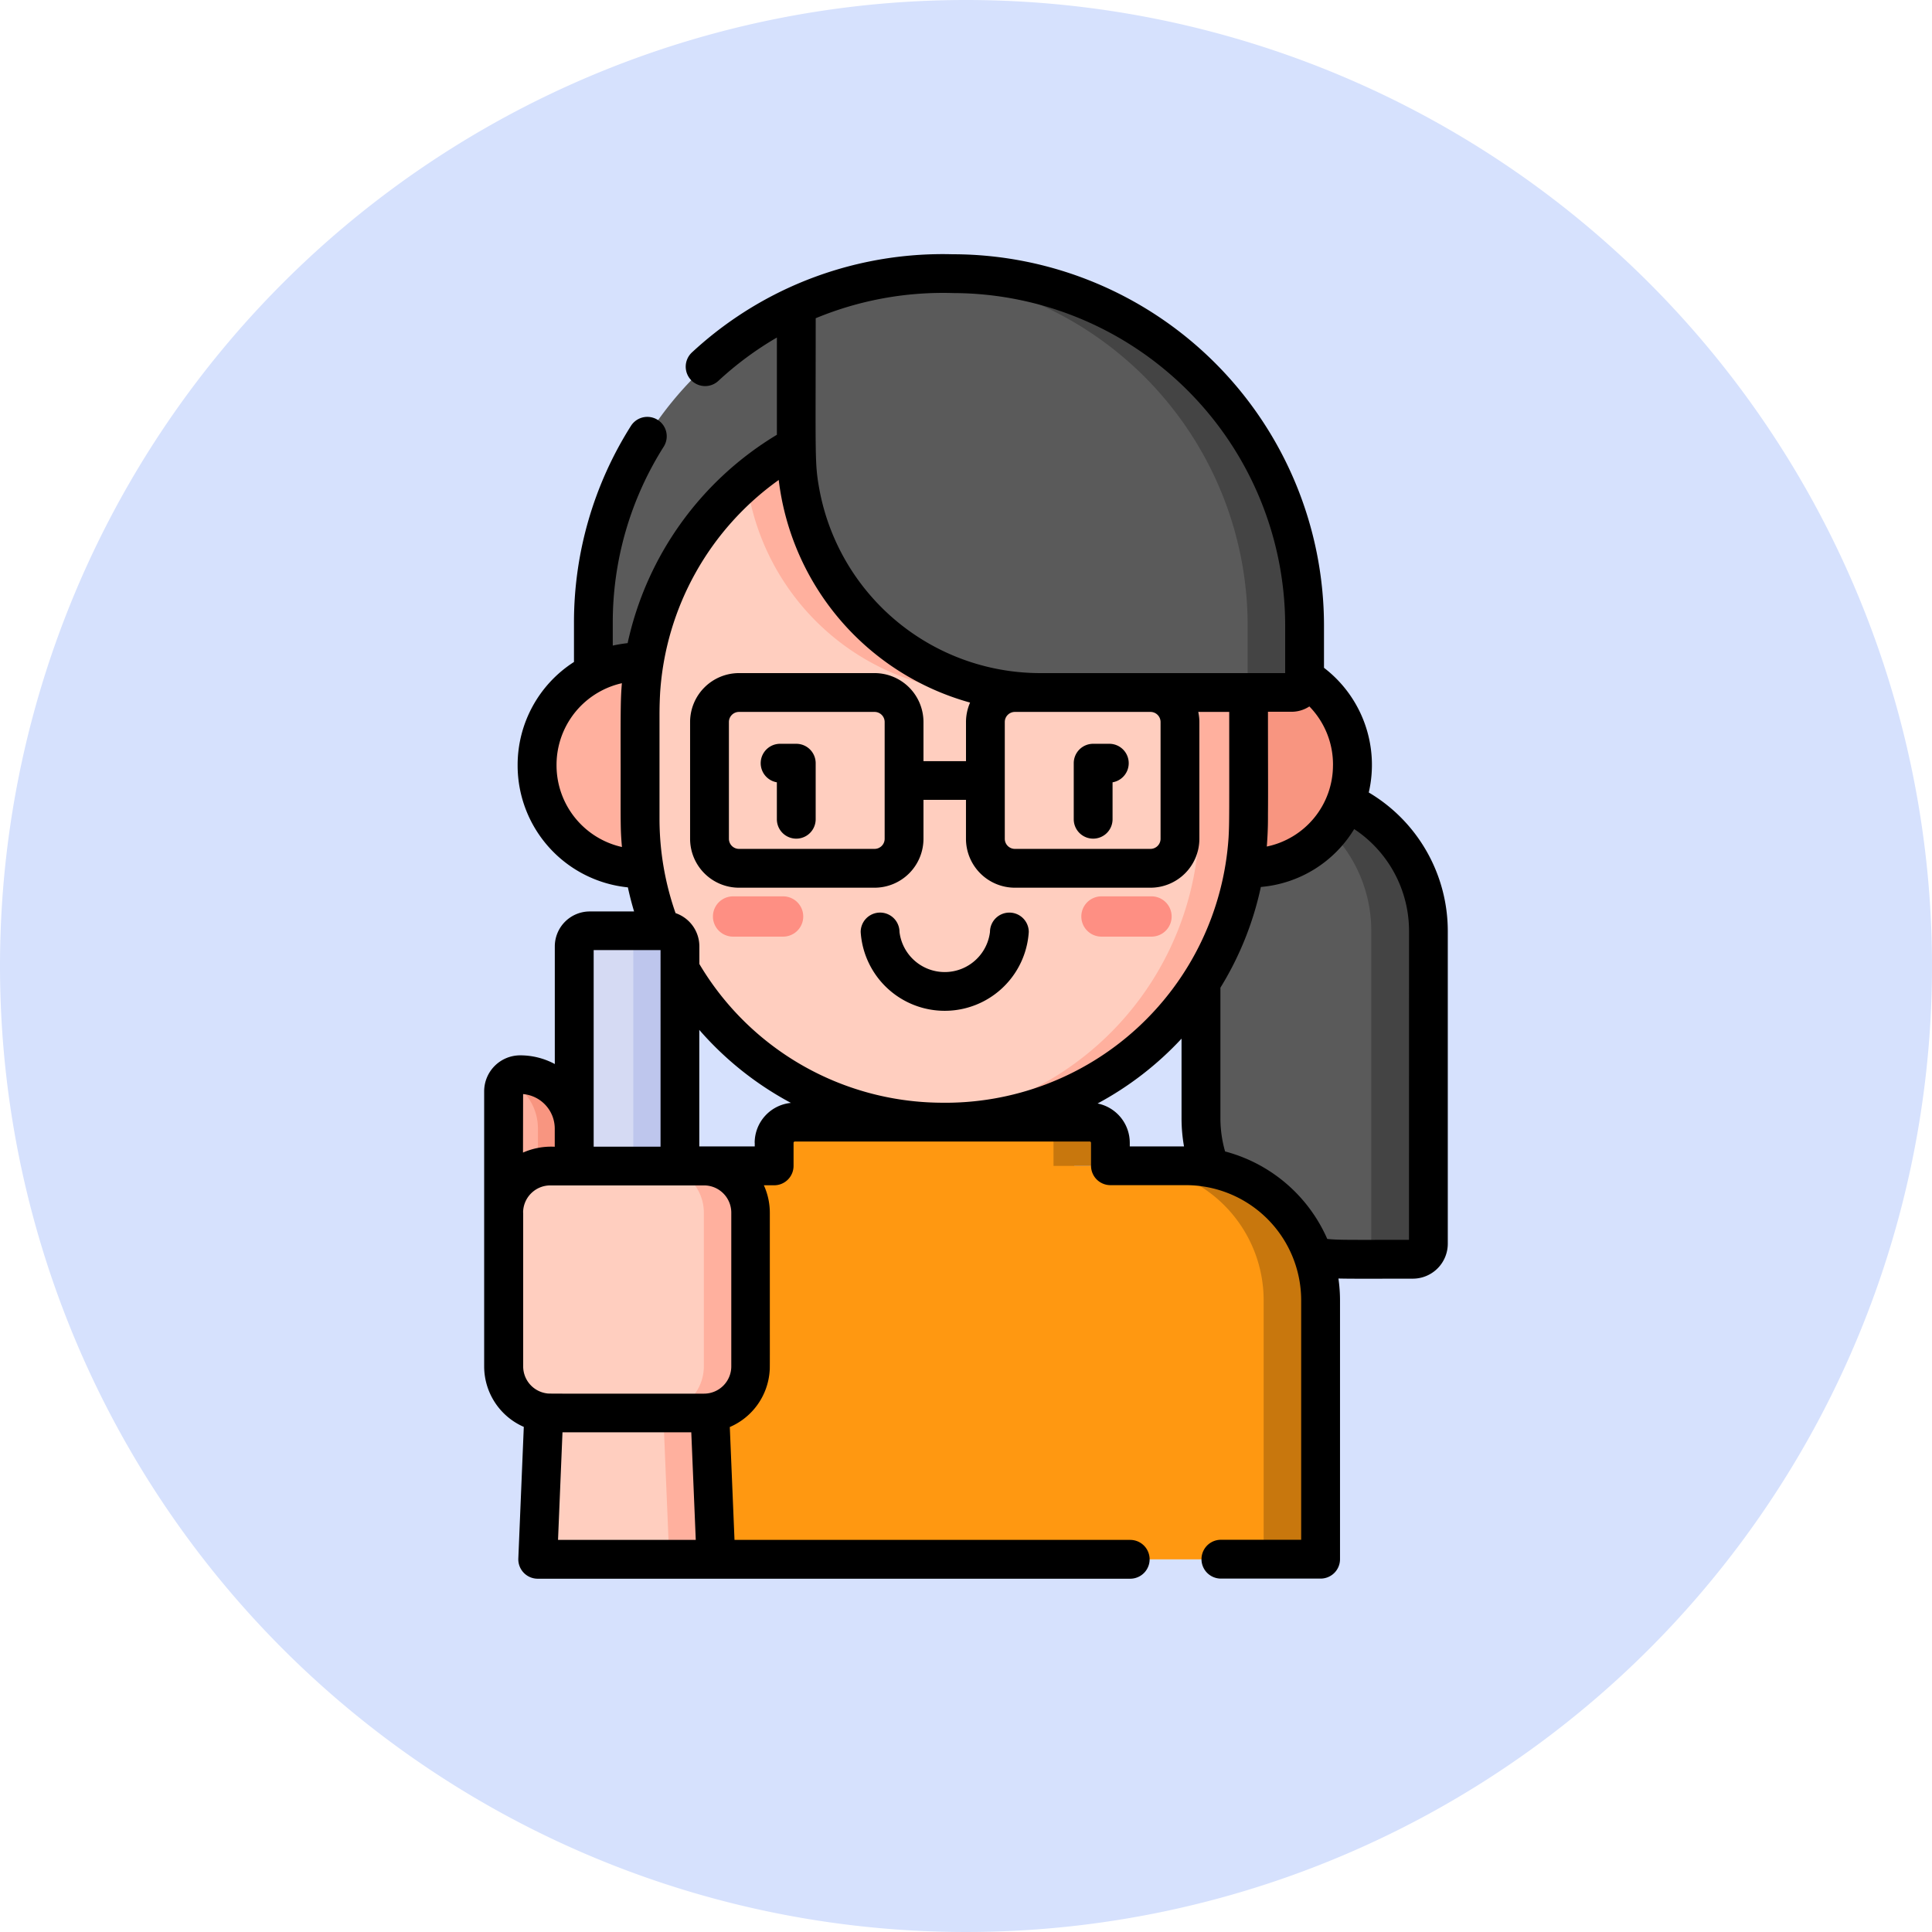 <svg xmlns="http://www.w3.org/2000/svg" width="78" height="78" viewBox="0 0 78 78">
  <g id="Grupo_1102931" data-name="Grupo 1102931" transform="translate(0 0)">
    <g id="Grupo_1095345" data-name="Grupo 1095345" transform="translate(0 0)">
      <path id="Trazado_875520" data-name="Trazado 875520" d="M39,0A39,39,0,1,1,0,39,39,39,0,0,1,39,0Z" fill="#d6e1fd"/>
    </g>
    <g id="scientist_4829628" transform="translate(-50.191 10.265)">
      <g id="Grupo_1102933" data-name="Grupo 1102933" transform="translate(70.522 0.779)">
        <path id="Trazado_884917" data-name="Trazado 884917" d="M125.918,337.229h-3.055V336.3a.835.835,0,0,0-.835-.835H111.584a.835.835,0,0,0-.835.835v.931H107.89a5.431,5.431,0,0,0-5.431,5.431v10.453l.215-.6h5.237l.485.6h22.953V342.66A5.431,5.431,0,0,0,125.918,337.229Z" transform="translate(-99.825 -301.204)" fill="#ff9811"/>
        <path id="Trazado_884918" data-name="Trazado 884918" d="M77.407,319.258a.664.664,0,0,0-.168.443v7.321h1.8v-5.809a2.178,2.178,0,0,0-1.218-1.954Z" transform="translate(-77.239 -286.692)" fill="#ffb09e"/>
        <path id="Trazado_884919" data-name="Trazado 884919" d="M79.353,317.095a.666.666,0,0,0-.5.226,2.178,2.178,0,0,1,1.218,1.954v5.809h1.462v-5.809A2.18,2.18,0,0,0,79.353,317.095Z" transform="translate(-78.684 -284.755)" fill="#f89580"/>
        <path id="Trazado_884920" data-name="Trazado 884920" d="M106.126,278.988a2.132,2.132,0,0,0,1.194-1.913V262.106a.627.627,0,0,0-.627-.627h-1.552a.627.627,0,0,0-.627.627v14.969a2.13,2.13,0,0,0,1.194,1.913Z" transform="translate(-101.665 -234.948)" fill="#d5daf3"/>
        <path id="Trazado_884921" data-name="Trazado 884921" d="M111.94,24.41h14.088V7.5A14.088,14.088,0,0,0,111.94,21.588Z" transform="translate(-108.316 -7.496)" fill="#5a5a5a"/>
        <path id="Trazado_884922" data-name="Trazado 884922" d="M349.025,206.914H346.8v13.258a5.7,5.7,0,0,0,5.7,5.7h1.083a1.142,1.142,0,0,0,1.142-1.142V212.619A5.705,5.705,0,0,0,349.025,206.914Z" transform="translate(-318.646 -186.082)" fill="#5a5a5a"/>
        <path id="Trazado_884923" data-name="Trazado 884923" d="M360.4,206.914h-2.3a5.7,5.7,0,0,1,5.7,5.7v13.258h1.671a.627.627,0,0,0,.627-.627V212.619A5.705,5.705,0,0,0,360.4,206.914Z" transform="translate(-328.769 -186.082)" fill="#444"/>
        <path id="Trazado_884924" data-name="Trazado 884924" d="M100.288,165.882H94.316a4.158,4.158,0,0,1-4.158-4.158V161.7a4.158,4.158,0,0,1,4.158-4.158h5.972Z" transform="translate(-88.809 -141.866)" fill="#ffb09e"/>
        <path id="Trazado_884925" data-name="Trazado 884925" d="M308.367,157.542h5.972A4.158,4.158,0,0,1,318.5,161.7v.026a4.158,4.158,0,0,1-4.158,4.158h-5.972Z" transform="translate(-284.227 -141.867)" fill="#f89580"/>
        <path id="Trazado_884926" data-name="Trazado 884926" d="M282.654,336.3v.931h2.3V336.3a.835.835,0,0,0-.835-.835h-2.3A.835.835,0,0,1,282.654,336.3Z" transform="translate(-260.452 -301.204)" fill="#c8770d"/>
        <path id="Trazado_884927" data-name="Trazado 884927" d="M321.362,352.379h-2.3a5.431,5.431,0,0,1,5.431,5.431v10.453h2.3V357.81A5.431,5.431,0,0,0,321.362,352.379Z" transform="translate(-293.807 -316.354)" fill="#c8770d"/>
        <path id="Trazado_884928" data-name="Trazado 884928" d="M142.005,88.49A12.245,12.245,0,0,0,153.38,76.277v-4.34a11.72,11.72,0,1,0-23.419.013v4.34A12.171,12.171,0,0,0,142.005,88.49Z" transform="translate(-124.454 -54.276)" fill="#ffcebf"/>
        <path id="Trazado_884929" data-name="Trazado 884929" d="M237.444,59.462a12.245,12.245,0,0,1,11.209,12.2V76a12.245,12.245,0,0,1-11.375,12.213,12.254,12.254,0,0,0,13.364-12.2v-4.34A12.252,12.252,0,0,0,237.444,59.462Z" transform="translate(-220.563 -54.002)" fill="#ffb09e"/>
        <g id="Grupo_1102932" data-name="Grupo 1102932" transform="translate(8.453 25.144)">
          <path id="Trazado_884930" data-name="Trazado 884930" d="M303.4,249.822h-2.02a.813.813,0,0,1,0-1.626h2.02a.813.813,0,0,1,0,1.626Z" transform="translate(-285.695 -248.196)" fill="#fe8f83"/>
          <path id="Trazado_884931" data-name="Trazado 884931" d="M161,249.822h-2.02a.813.813,0,0,1,0-1.626H161a.813.813,0,1,1,0,1.626Z" transform="translate(-158.168 -248.196)" fill="#fe8f83"/>
        </g>
        <path id="Trazado_884932" data-name="Trazado 884932" d="M171.167,63.07a9.839,9.839,0,0,0,9.755,8.561h9.222C190.144,63.068,179.344,56.116,171.167,63.07Z" transform="translate(-161.357 -54.717)" fill="#ffb09e"/>
        <path id="Trazado_884933" data-name="Trazado 884933" d="M190.378,9.562v5.783a9.837,9.837,0,0,0,9.837,9.837h9.222v-2.7C209.437,12.641,199.4,5.4,190.378,9.562Z" transform="translate(-178.561 -8.268)" fill="#5a5a5a"/>
        <path id="Trazado_884934" data-name="Trazado 884934" d="M237.861,7.5a14.207,14.207,0,0,1,13.264,14.175v2.7H252.9a.522.522,0,0,0,.522-.522V21.671A14.247,14.247,0,0,0,237.861,7.5Z" transform="translate(-221.085 -7.46)" fill="#444"/>
        <path id="Trazado_884935" data-name="Trazado 884935" d="M118.392,261.48h-1.88a.627.627,0,0,1,.627.627v14.969a2.132,2.132,0,0,1-1.194,1.913,2.13,2.13,0,0,0,3.074-1.913V262.107A.626.626,0,0,0,118.392,261.48Z" transform="translate(-111.902 -234.949)" fill="#bec6ed"/>
        <path id="Trazado_884936" data-name="Trazado 884936" d="M95.986,410.3H90.867l-.409,9.834h5.937Z" transform="translate(-89.077 -368.226)" fill="#ffcebf"/>
        <path id="Trazado_884937" data-name="Trazado 884937" d="M139.264,410.3h-1.88l.409,9.834h1.88Z" transform="translate(-131.102 -368.226)" fill="#ffb09e"/>
        <path id="Trazado_884938" data-name="Trazado 884938" d="M84.071,352.472H79.119a1.88,1.88,0,0,0-1.88,1.88v6.205a1.88,1.88,0,0,0,1.88,1.88h5.192v-.017a1.879,1.879,0,0,0,1.642-1.863v-6.205A1.88,1.88,0,0,0,84.071,352.472Z" transform="translate(-77.239 -316.437)" fill="#ffcebf"/>
        <path id="Trazado_884939" data-name="Trazado 884939" d="M138.532,352.472h-1.88a1.88,1.88,0,0,1,1.88,1.88v6.205a1.879,1.879,0,0,1-1.642,1.863v.017h1.64a1.88,1.88,0,0,0,1.88-1.88v-6.205A1.88,1.88,0,0,0,138.532,352.472Z" transform="translate(-130.447 -316.437)" fill="#ffb09e"/>
      </g>
      <g id="Grupo_1102934" data-name="Grupo 1102934" transform="translate(69.739 0)">
        <path id="Trazado_884940" data-name="Trazado 884940" d="M221.275,254.48a.783.783,0,0,0-.783.783,1.84,1.84,0,0,1-3.653,0,.783.783,0,0,0-1.567,0,3.4,3.4,0,0,0,6.786,0A.783.783,0,0,0,221.275,254.48Z" transform="translate(-200.072 -227.901)"/>
        <path id="Trazado_884941" data-name="Trazado 884941" d="M298.42,193.054a.783.783,0,0,0,.783-.783V190.78a.783.783,0,0,0-.137-1.555h-.647a.783.783,0,0,0-.783.783v2.263A.783.783,0,0,0,298.42,193.054Z" transform="translate(-273.834 -169.461)"/>
        <path id="Trazado_884942" data-name="Trazado 884942" d="M178.115,189.225h-.647a.783.783,0,0,0-.137,1.555v1.491a.783.783,0,0,0,1.567,0v-2.263A.783.783,0,0,0,178.115,189.225Z" transform="translate(-165.515 -169.461)"/>
        <path id="Trazado_884943" data-name="Trazado 884943" d="M105.452,21.729a4.937,4.937,0,0,0-1.808-5.033V14.99A15,15,0,0,0,88.685,0h-.029a14.933,14.933,0,0,0-6.645,1.362l0,0a14.867,14.867,0,0,0-3.883,2.6A.783.783,0,0,0,79.19,5.115a13.327,13.327,0,0,1,2.366-1.753V7.288A13.049,13.049,0,0,0,75.53,15.7c-.2.02-.5.074-.6.1v-.923a13.26,13.26,0,0,1,2.057-7.109.783.783,0,1,0-1.323-.839,14.824,14.824,0,0,0-2.3,7.948v1.584a4.94,4.94,0,0,0-2.275,4.157v.026a4.948,4.948,0,0,0,4.451,4.916q.106.491.251.973H74a1.412,1.412,0,0,0-1.41,1.41v4.75a2.945,2.945,0,0,0-1.4-.351,1.454,1.454,0,0,0-1.452,1.452V44.9a2.667,2.667,0,0,0,1.6,2.442l-.221,5.314a.784.784,0,0,0,.783.816H95.821a.783.783,0,1,0,0-1.567H79.845l-.19-4.557a2.668,2.668,0,0,0,1.609-2.267c.011-.166.007.393.007-6.387a2.692,2.692,0,0,0-.241-1.106h.416a.783.783,0,0,0,.783-.783v-.931a.052.052,0,0,1,.052-.052H94.187a.052.052,0,0,1,.052.052V36.8a.783.783,0,0,0,.783.783h3.054a4.654,4.654,0,0,1,4.647,4.647V51.9H99.482a.783.783,0,0,0,0,1.567h4.026a.783.783,0,0,0,.783-.783V42.235a6.226,6.226,0,0,0-.064-.883c.546.014,1.388.007,3.006.006a1.412,1.412,0,0,0,1.409-1.41V27.316a6.508,6.508,0,0,0-3.191-5.587ZM88.126,34.254a11.427,11.427,0,0,1-9.7-5.6v-.717a1.418,1.418,0,0,0-.961-1.337,11.538,11.538,0,0,1-.648-3.766c0-.014,0-.028,0-.042V18.6c0-.373.012-.663.026-.915A11.466,11.466,0,0,1,81.63,9.113,10.645,10.645,0,0,0,89.356,18.1a1.962,1.962,0,0,0-.165.788v1.577H87.474V18.884A1.976,1.976,0,0,0,85.5,16.91H80.026a1.976,1.976,0,0,0-1.974,1.974V23.6a1.976,1.976,0,0,0,1.974,1.974H85.5A1.976,1.976,0,0,0,87.474,23.6V22.028H89.19V23.6a1.976,1.976,0,0,0,1.974,1.974h5.475A1.976,1.976,0,0,0,98.613,23.6V18.884a1.975,1.975,0,0,0-.043-.407h1.248c0,4.117.008,4.451-.026,5.064A11.46,11.46,0,0,1,88.126,34.254Zm8.92-15.37V23.6a.408.408,0,0,1-.407.407H91.164a.408.408,0,0,1-.407-.407V18.884a.408.408,0,0,1,.407-.407h5.475A.408.408,0,0,1,97.046,18.884ZM85.907,23.6a.408.408,0,0,1-.407.407H80.026a.408.408,0,0,1-.407-.407V18.884a.408.408,0,0,1,.407-.407H85.5a.408.408,0,0,1,.407.407Zm18.1-2.967a3.352,3.352,0,0,1-2.672,3.279c.052-.655.047-1.09.047-1.319.009-.847,0-2.036,0-4.122h.954a1.317,1.317,0,0,0,.718-.215,3.356,3.356,0,0,1,.954,2.351v.026ZM88.683,1.567A13.435,13.435,0,0,1,102.077,14.99v1.92h-9.9a9.069,9.069,0,0,1-8.912-7.453c-.186-1.037-.142-1.258-.142-6.874a13.418,13.418,0,0,1,5.533-1.017ZM75.3,23.931a3.38,3.38,0,0,1-2.64-3.294v-.026a3.378,3.378,0,0,1,1.867-3.018,3.321,3.321,0,0,1,.771-.275c-.049.608-.055.879-.05,3.412,0,2.293-.011,2.458.051,3.184,0,.005,0,.011,0,.016Zm-1.141,4.162h2.7V36.03h-2.7V28.093Zm-2.849,5.813A1.4,1.4,0,0,1,72.588,35.3v.732a2.824,2.824,0,0,0-1.282.236Zm0,4.787a1.1,1.1,0,0,1,1.1-1.1h6.205a1.1,1.1,0,0,1,1.1,1.1V44.9h0a1.1,1.1,0,0,1-1.1,1.1c-6.783,0-6.217.005-6.364-.013a1.1,1.1,0,0,1-.938-1.084V38.694ZM72.9,47.562h5.2c.07,1.681.122,2.932.181,4.343H72.72Zm7.762-11.69v.148H79.27c-.519,0-.727,0-.847,0V31.314a13.03,13.03,0,0,0,3.7,2.948,1.621,1.621,0,0,0-1.464,1.611Zm13.843-1.587a13.048,13.048,0,0,0,3.388-2.617v3.2a6.491,6.491,0,0,0,.1,1.152h-2.19v-.148A1.621,1.621,0,0,0,94.505,34.286Zm12.571,5.505c-2.245,0-2.868.014-3.3-.036a6.247,6.247,0,0,0-4.125-3.532,4.9,4.9,0,0,1-.189-1.354V29.611a12.872,12.872,0,0,0,1.633-4.067,4.892,4.892,0,0,0,3.768-2.337,4.936,4.936,0,0,1,2.215,4.109Z" transform="translate(-69.739 0)"/>
      </g>
    </g>
  </g>
</svg>
